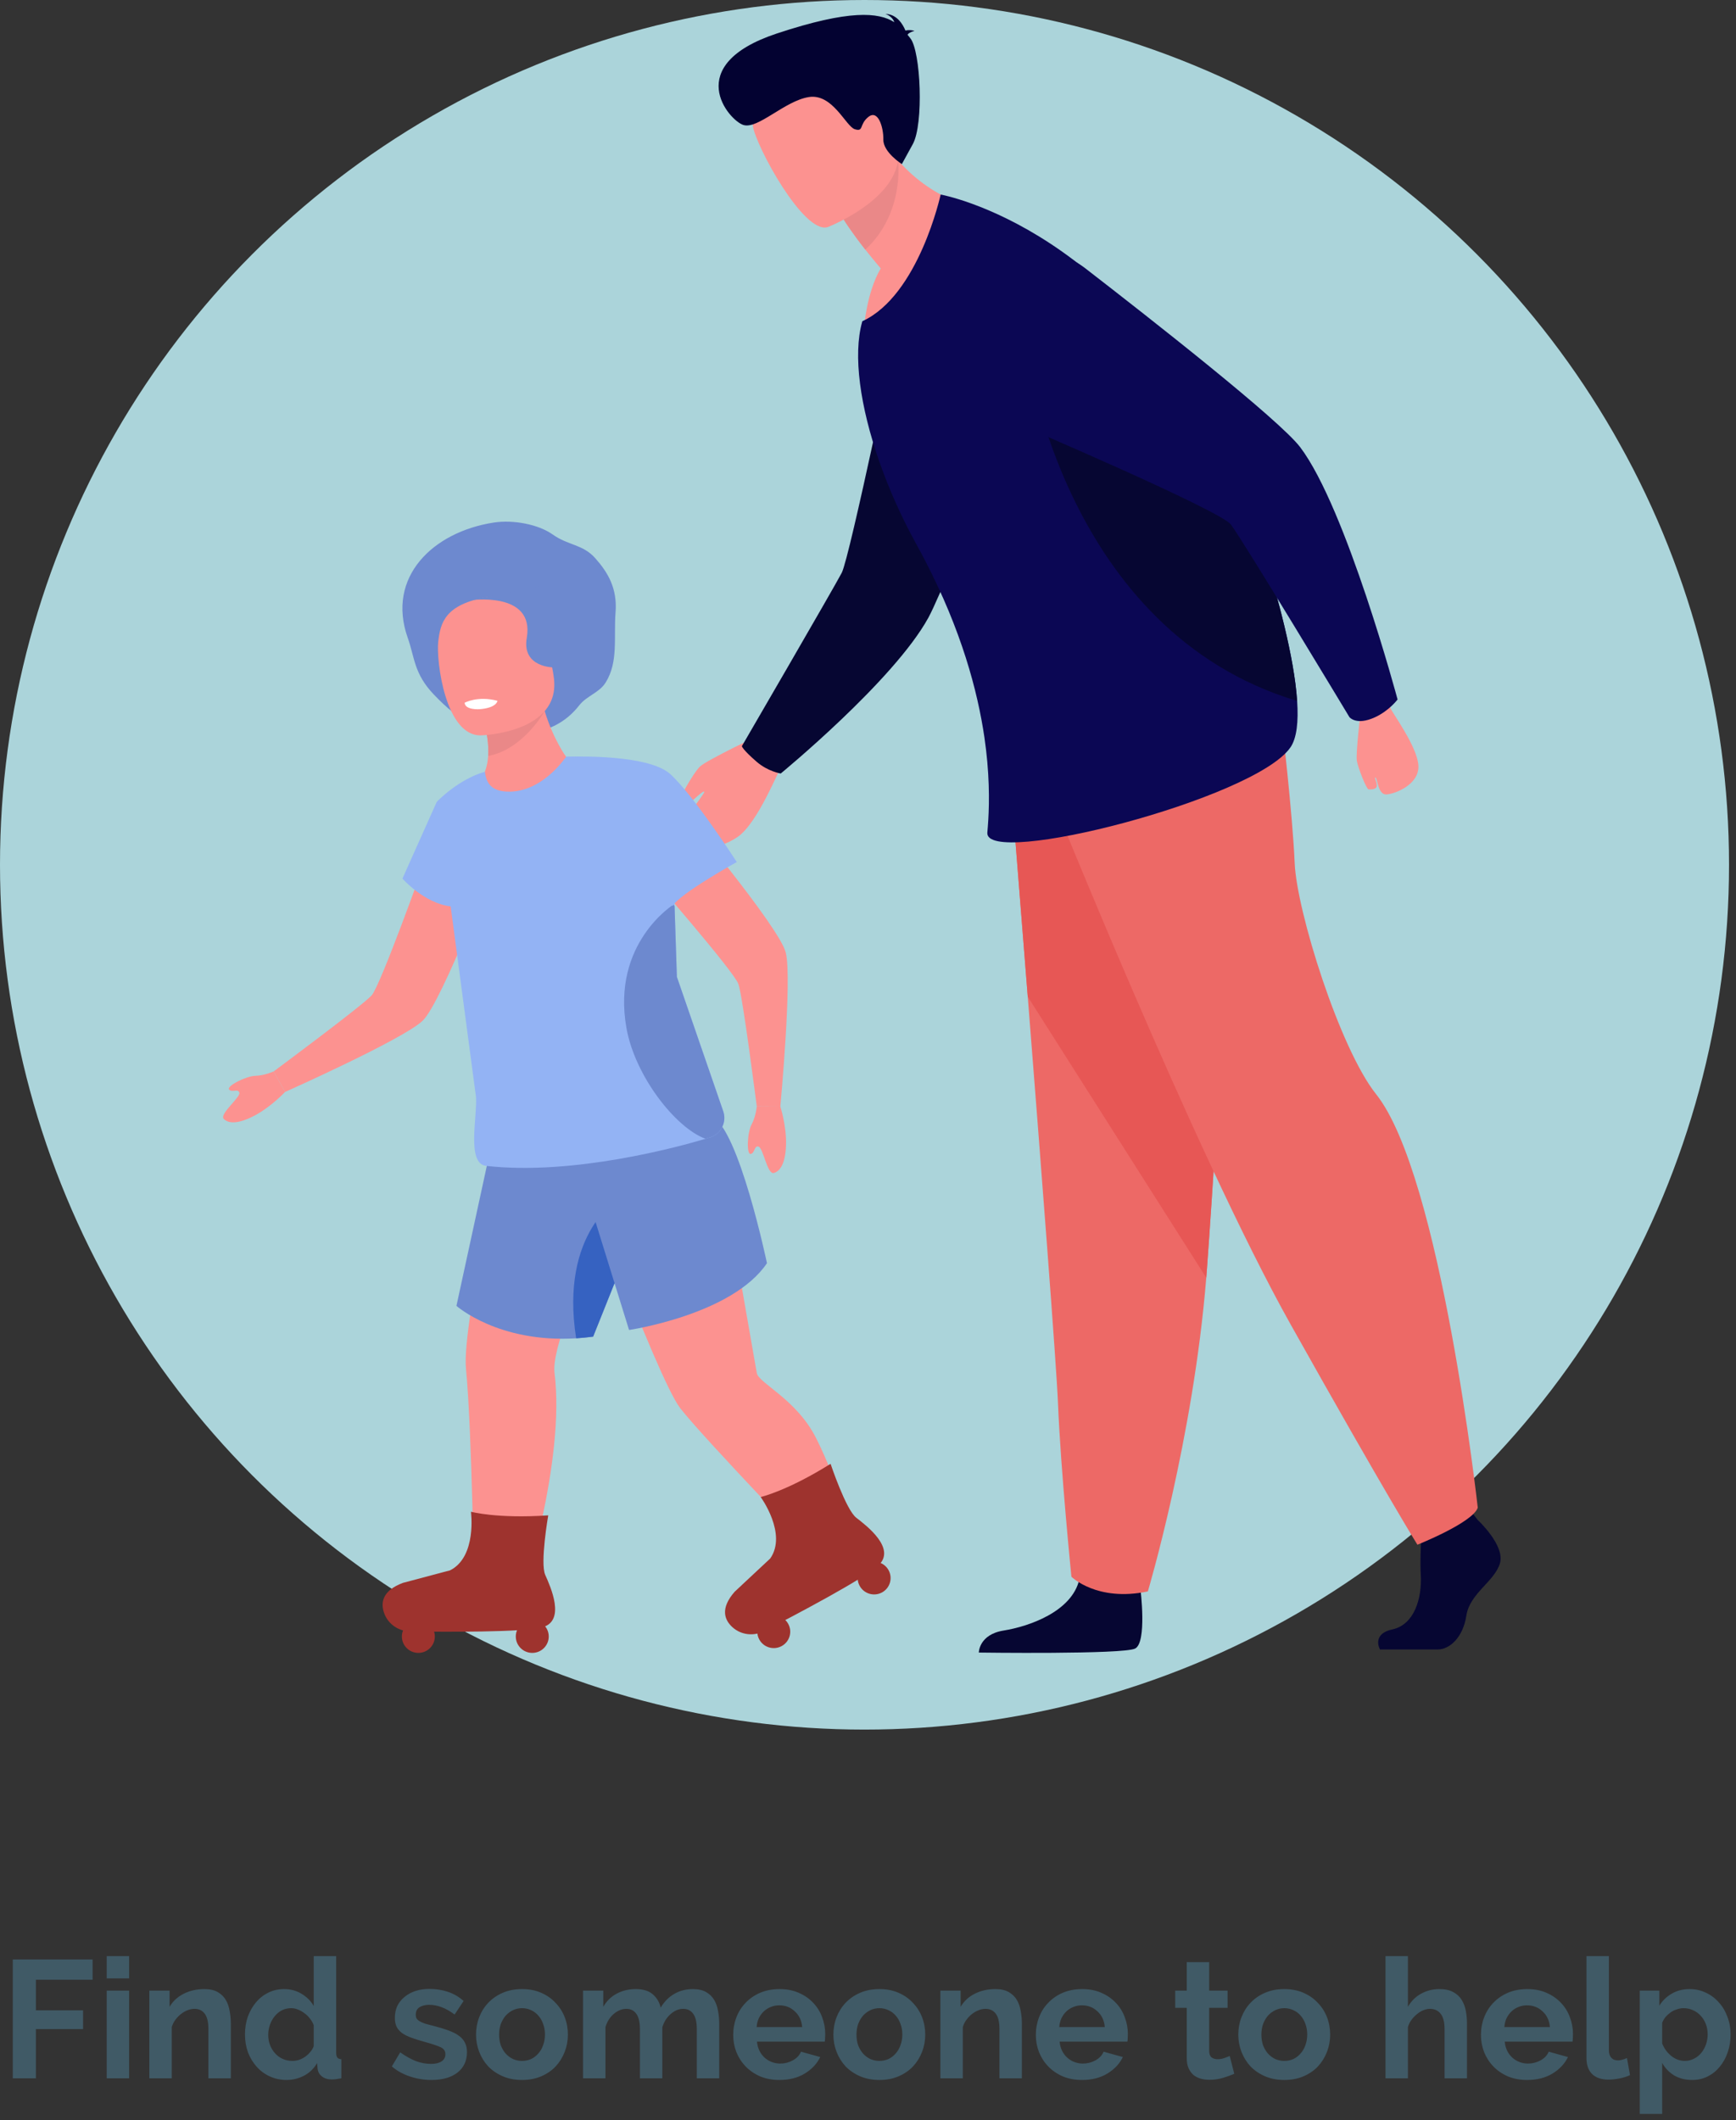 <svg width="249" height="304" viewBox="0 0 249 304" fill="none" xmlns="http://www.w3.org/2000/svg">
<rect x="0" y="0" width="249" height="304" fill="#333333" stroke="none"/>
<path d="M1.835 298V280.96H13.283V283.864H5.147V288.256H11.915V290.944H5.147V298H1.835ZM15.304 298V285.424H18.52V298H15.304ZM15.304 283.672V280.48H18.52V283.672H15.304ZM33.109 298H29.893V290.944C29.893 289.936 29.717 289.2 29.365 288.736C29.013 288.272 28.525 288.04 27.901 288.04C27.581 288.04 27.253 288.104 26.917 288.232C26.581 288.36 26.261 288.544 25.957 288.784C25.669 289.008 25.405 289.28 25.165 289.6C24.925 289.92 24.749 290.272 24.637 290.656V298H21.421V285.424H24.325V287.752C24.789 286.952 25.461 286.328 26.341 285.88C27.221 285.432 28.213 285.208 29.317 285.208C30.101 285.208 30.741 285.352 31.237 285.64C31.733 285.928 32.117 286.304 32.389 286.768C32.661 287.232 32.845 287.76 32.941 288.352C33.053 288.944 33.109 289.544 33.109 290.152V298ZM41.113 298.24C40.249 298.24 39.449 298.072 38.713 297.736C37.977 297.4 37.345 296.936 36.817 296.344C36.289 295.752 35.873 295.064 35.569 294.28C35.281 293.48 35.137 292.624 35.137 291.712C35.137 290.8 35.273 289.952 35.545 289.168C35.833 288.384 36.225 287.696 36.721 287.104C37.217 286.512 37.809 286.048 38.497 285.712C39.185 285.376 39.937 285.208 40.753 285.208C41.681 285.208 42.513 285.432 43.249 285.88C44.001 286.328 44.585 286.912 45.001 287.632V280.48H48.217V294.304C48.217 294.64 48.273 294.88 48.385 295.024C48.497 295.168 48.689 295.248 48.961 295.264V298C48.401 298.112 47.945 298.168 47.593 298.168C47.017 298.168 46.545 298.024 46.177 297.736C45.809 297.448 45.601 297.072 45.553 296.608L45.481 295.816C45.017 296.616 44.385 297.224 43.585 297.64C42.801 298.04 41.977 298.24 41.113 298.24ZM41.953 295.504C42.257 295.504 42.569 295.456 42.889 295.36C43.209 295.248 43.505 295.096 43.777 294.904C44.049 294.712 44.289 294.488 44.497 294.232C44.721 293.976 44.889 293.696 45.001 293.392V290.392C44.873 290.04 44.689 289.72 44.449 289.432C44.225 289.128 43.961 288.872 43.657 288.664C43.369 288.44 43.057 288.264 42.721 288.136C42.401 288.008 42.081 287.944 41.761 287.944C41.281 287.944 40.833 288.048 40.417 288.256C40.017 288.464 39.673 288.752 39.385 289.12C39.097 289.472 38.873 289.88 38.713 290.344C38.553 290.808 38.473 291.288 38.473 291.784C38.473 292.312 38.561 292.8 38.737 293.248C38.913 293.696 39.153 294.088 39.457 294.424C39.761 294.76 40.121 295.024 40.537 295.216C40.969 295.408 41.441 295.504 41.953 295.504ZM61.892 298.24C60.836 298.24 59.804 298.072 58.796 297.736C57.788 297.4 56.924 296.92 56.204 296.296L57.404 294.28C58.172 294.824 58.916 295.24 59.636 295.528C60.372 295.8 61.1 295.936 61.82 295.936C62.46 295.936 62.964 295.816 63.332 295.576C63.7 295.336 63.884 294.992 63.884 294.544C63.884 294.096 63.668 293.768 63.236 293.56C62.804 293.352 62.1 293.112 61.124 292.84C60.308 292.616 59.612 292.4 59.036 292.192C58.46 291.984 57.996 291.752 57.644 291.496C57.292 291.224 57.036 290.92 56.876 290.584C56.716 290.232 56.636 289.816 56.636 289.336C56.636 288.696 56.756 288.12 56.996 287.608C57.252 287.096 57.604 286.664 58.052 286.312C58.5 285.944 59.02 285.664 59.612 285.472C60.22 285.28 60.876 285.184 61.58 285.184C62.524 285.184 63.404 285.32 64.22 285.592C65.052 285.864 65.812 286.304 66.5 286.912L65.204 288.856C64.564 288.376 63.94 288.024 63.332 287.8C62.74 287.576 62.148 287.464 61.556 287.464C61.012 287.464 60.556 287.576 60.188 287.8C59.82 288.024 59.636 288.384 59.636 288.88C59.636 289.104 59.676 289.288 59.756 289.432C59.852 289.576 59.996 289.704 60.188 289.816C60.38 289.928 60.628 290.04 60.932 290.152C61.252 290.248 61.644 290.352 62.108 290.464C62.972 290.688 63.708 290.912 64.316 291.136C64.94 291.36 65.444 291.616 65.828 291.904C66.228 292.192 66.516 292.528 66.692 292.912C66.884 293.28 66.98 293.728 66.98 294.256C66.98 295.488 66.524 296.464 65.612 297.184C64.7 297.888 63.46 298.24 61.892 298.24ZM74.877 298.24C73.853 298.24 72.933 298.064 72.118 297.712C71.302 297.36 70.606 296.888 70.029 296.296C69.469 295.688 69.037 294.992 68.734 294.208C68.43 293.424 68.278 292.6 68.278 291.736C68.278 290.856 68.43 290.024 68.734 289.24C69.037 288.456 69.469 287.768 70.029 287.176C70.606 286.568 71.302 286.088 72.118 285.736C72.933 285.384 73.853 285.208 74.877 285.208C75.901 285.208 76.814 285.384 77.614 285.736C78.43 286.088 79.118 286.568 79.677 287.176C80.254 287.768 80.694 288.456 80.998 289.24C81.302 290.024 81.454 290.856 81.454 291.736C81.454 292.6 81.302 293.424 80.998 294.208C80.694 294.992 80.261 295.688 79.701 296.296C79.141 296.888 78.454 297.36 77.638 297.712C76.822 298.064 75.901 298.24 74.877 298.24ZM71.59 291.736C71.59 292.296 71.669 292.808 71.829 293.272C72.005 293.72 72.237 294.112 72.525 294.448C72.829 294.784 73.181 295.048 73.582 295.24C73.981 295.416 74.413 295.504 74.877 295.504C75.341 295.504 75.773 295.416 76.174 295.24C76.573 295.048 76.918 294.784 77.206 294.448C77.51 294.112 77.742 293.712 77.901 293.248C78.078 292.784 78.165 292.272 78.165 291.712C78.165 291.168 78.078 290.664 77.901 290.2C77.742 289.736 77.51 289.336 77.206 289C76.918 288.664 76.573 288.408 76.174 288.232C75.773 288.04 75.341 287.944 74.877 287.944C74.413 287.944 73.981 288.04 73.582 288.232C73.181 288.424 72.829 288.688 72.525 289.024C72.237 289.36 72.005 289.76 71.829 290.224C71.669 290.688 71.59 291.192 71.59 291.736ZM103.16 298H99.944V290.944C99.944 289.936 99.768 289.2 99.416 288.736C99.08 288.272 98.608 288.04 98 288.04C97.36 288.04 96.76 288.288 96.2 288.784C95.64 289.264 95.24 289.896 95 290.68V298H91.784V290.944C91.784 289.936 91.608 289.2 91.256 288.736C90.92 288.272 90.448 288.04 89.84 288.04C89.216 288.04 88.616 288.28 88.04 288.76C87.48 289.24 87.08 289.872 86.84 290.656V298H83.624V285.424H86.528V287.752C86.992 286.936 87.624 286.312 88.424 285.88C89.24 285.432 90.168 285.208 91.208 285.208C92.264 285.208 93.08 285.464 93.656 285.976C94.232 286.488 94.6 287.12 94.76 287.872C95.272 287.008 95.92 286.352 96.704 285.904C97.488 285.44 98.384 285.208 99.392 285.208C100.16 285.208 100.792 285.352 101.288 285.64C101.784 285.928 102.168 286.304 102.44 286.768C102.712 287.232 102.896 287.76 102.992 288.352C103.104 288.944 103.16 289.544 103.16 290.152V298ZM111.792 298.24C110.784 298.24 109.872 298.072 109.056 297.736C108.24 297.384 107.544 296.912 106.968 296.32C106.392 295.728 105.944 295.04 105.624 294.256C105.32 293.472 105.168 292.648 105.168 291.784C105.168 290.888 105.32 290.048 105.624 289.264C105.928 288.464 106.368 287.768 106.944 287.176C107.52 286.568 108.216 286.088 109.032 285.736C109.864 285.384 110.792 285.208 111.816 285.208C112.84 285.208 113.752 285.384 114.552 285.736C115.368 286.088 116.056 286.56 116.616 287.152C117.192 287.744 117.624 288.432 117.912 289.216C118.216 290 118.368 290.816 118.368 291.664C118.368 291.872 118.36 292.072 118.344 292.264C118.344 292.456 118.328 292.616 118.296 292.744H108.576C108.624 293.24 108.744 293.68 108.936 294.064C109.128 294.448 109.376 294.776 109.68 295.048C109.984 295.32 110.328 295.528 110.712 295.672C111.096 295.816 111.496 295.888 111.912 295.888C112.552 295.888 113.152 295.736 113.712 295.432C114.288 295.112 114.68 294.696 114.888 294.184L117.648 294.952C117.184 295.912 116.44 296.704 115.416 297.328C114.408 297.936 113.2 298.24 111.792 298.24ZM115.056 290.656C114.976 289.712 114.624 288.96 114 288.4C113.392 287.824 112.648 287.536 111.768 287.536C111.336 287.536 110.928 287.616 110.544 287.776C110.176 287.92 109.848 288.128 109.56 288.4C109.272 288.672 109.032 289 108.84 289.384C108.664 289.768 108.56 290.192 108.528 290.656H115.056ZM126.135 298.24C125.111 298.24 124.191 298.064 123.375 297.712C122.559 297.36 121.863 296.888 121.287 296.296C120.727 295.688 120.295 294.992 119.991 294.208C119.687 293.424 119.535 292.6 119.535 291.736C119.535 290.856 119.687 290.024 119.991 289.24C120.295 288.456 120.727 287.768 121.287 287.176C121.863 286.568 122.559 286.088 123.375 285.736C124.191 285.384 125.111 285.208 126.135 285.208C127.159 285.208 128.071 285.384 128.871 285.736C129.687 286.088 130.375 286.568 130.935 287.176C131.511 287.768 131.951 288.456 132.255 289.24C132.559 290.024 132.711 290.856 132.711 291.736C132.711 292.6 132.559 293.424 132.255 294.208C131.951 294.992 131.519 295.688 130.959 296.296C130.399 296.888 129.711 297.36 128.895 297.712C128.079 298.064 127.159 298.24 126.135 298.24ZM122.847 291.736C122.847 292.296 122.927 292.808 123.087 293.272C123.263 293.72 123.495 294.112 123.783 294.448C124.087 294.784 124.439 295.048 124.839 295.24C125.239 295.416 125.671 295.504 126.135 295.504C126.599 295.504 127.031 295.416 127.431 295.24C127.831 295.048 128.175 294.784 128.463 294.448C128.767 294.112 128.999 293.712 129.159 293.248C129.335 292.784 129.423 292.272 129.423 291.712C129.423 291.168 129.335 290.664 129.159 290.2C128.999 289.736 128.767 289.336 128.463 289C128.175 288.664 127.831 288.408 127.431 288.232C127.031 288.04 126.599 287.944 126.135 287.944C125.671 287.944 125.239 288.04 124.839 288.232C124.439 288.424 124.087 288.688 123.783 289.024C123.495 289.36 123.263 289.76 123.087 290.224C122.927 290.688 122.847 291.192 122.847 291.736ZM146.57 298H143.354V290.944C143.354 289.936 143.178 289.2 142.826 288.736C142.474 288.272 141.986 288.04 141.362 288.04C141.042 288.04 140.714 288.104 140.378 288.232C140.042 288.36 139.722 288.544 139.418 288.784C139.13 289.008 138.866 289.28 138.626 289.6C138.386 289.92 138.21 290.272 138.098 290.656V298H134.882V285.424H137.786V287.752C138.25 286.952 138.922 286.328 139.802 285.88C140.682 285.432 141.674 285.208 142.778 285.208C143.562 285.208 144.202 285.352 144.698 285.64C145.194 285.928 145.578 286.304 145.85 286.768C146.122 287.232 146.306 287.76 146.402 288.352C146.514 288.944 146.57 289.544 146.57 290.152V298ZM155.198 298.24C154.19 298.24 153.278 298.072 152.462 297.736C151.646 297.384 150.95 296.912 150.374 296.32C149.798 295.728 149.35 295.04 149.03 294.256C148.726 293.472 148.574 292.648 148.574 291.784C148.574 290.888 148.726 290.048 149.03 289.264C149.334 288.464 149.774 287.768 150.35 287.176C150.926 286.568 151.622 286.088 152.438 285.736C153.27 285.384 154.198 285.208 155.222 285.208C156.246 285.208 157.158 285.384 157.958 285.736C158.774 286.088 159.462 286.56 160.022 287.152C160.598 287.744 161.03 288.432 161.318 289.216C161.622 290 161.774 290.816 161.774 291.664C161.774 291.872 161.766 292.072 161.75 292.264C161.75 292.456 161.734 292.616 161.702 292.744H151.982C152.03 293.24 152.15 293.68 152.342 294.064C152.534 294.448 152.782 294.776 153.086 295.048C153.39 295.32 153.734 295.528 154.118 295.672C154.502 295.816 154.902 295.888 155.318 295.888C155.958 295.888 156.558 295.736 157.118 295.432C157.694 295.112 158.086 294.696 158.294 294.184L161.054 294.952C160.59 295.912 159.846 296.704 158.822 297.328C157.814 297.936 156.606 298.24 155.198 298.24ZM158.462 290.656C158.382 289.712 158.03 288.96 157.406 288.4C156.798 287.824 156.054 287.536 155.174 287.536C154.742 287.536 154.334 287.616 153.95 287.776C153.582 287.92 153.254 288.128 152.966 288.4C152.678 288.672 152.438 289 152.246 289.384C152.07 289.768 151.966 290.192 151.934 290.656H158.462ZM177.035 297.352C176.603 297.544 176.075 297.736 175.451 297.928C174.827 298.12 174.171 298.216 173.483 298.216C173.035 298.216 172.611 298.16 172.211 298.048C171.827 297.936 171.483 297.76 171.179 297.52C170.891 297.264 170.659 296.944 170.483 296.56C170.307 296.16 170.219 295.68 170.219 295.12V287.896H168.563V285.424H170.219V281.344H173.435V285.424H176.075V287.896H173.435V294.04C173.435 294.488 173.547 294.808 173.771 295C174.011 295.176 174.299 295.264 174.635 295.264C174.971 295.264 175.299 295.208 175.619 295.096C175.939 294.984 176.195 294.888 176.387 294.808L177.035 297.352ZM184.213 298.24C183.189 298.24 182.269 298.064 181.453 297.712C180.637 297.36 179.941 296.888 179.365 296.296C178.805 295.688 178.373 294.992 178.069 294.208C177.765 293.424 177.613 292.6 177.613 291.736C177.613 290.856 177.765 290.024 178.069 289.24C178.373 288.456 178.805 287.768 179.365 287.176C179.941 286.568 180.637 286.088 181.453 285.736C182.269 285.384 183.189 285.208 184.213 285.208C185.237 285.208 186.149 285.384 186.949 285.736C187.765 286.088 188.453 286.568 189.013 287.176C189.589 287.768 190.029 288.456 190.333 289.24C190.637 290.024 190.789 290.856 190.789 291.736C190.789 292.6 190.637 293.424 190.333 294.208C190.029 294.992 189.597 295.688 189.037 296.296C188.477 296.888 187.789 297.36 186.973 297.712C186.157 298.064 185.237 298.24 184.213 298.24ZM180.925 291.736C180.925 292.296 181.005 292.808 181.165 293.272C181.341 293.72 181.573 294.112 181.861 294.448C182.165 294.784 182.517 295.048 182.917 295.24C183.317 295.416 183.749 295.504 184.213 295.504C184.677 295.504 185.109 295.416 185.509 295.24C185.909 295.048 186.253 294.784 186.541 294.448C186.845 294.112 187.077 293.712 187.237 293.248C187.413 292.784 187.501 292.272 187.501 291.712C187.501 291.168 187.413 290.664 187.237 290.2C187.077 289.736 186.845 289.336 186.541 289C186.253 288.664 185.909 288.408 185.509 288.232C185.109 288.04 184.677 287.944 184.213 287.944C183.749 287.944 183.317 288.04 182.917 288.232C182.517 288.424 182.165 288.688 181.861 289.024C181.573 289.36 181.341 289.76 181.165 290.224C181.005 290.688 180.925 291.192 180.925 291.736ZM210.414 298H207.198V290.944C207.198 289.952 207.014 289.224 206.646 288.76C206.278 288.28 205.758 288.04 205.086 288.04C204.798 288.04 204.494 288.104 204.174 288.232C203.854 288.36 203.55 288.544 203.262 288.784C202.974 289.008 202.71 289.28 202.47 289.6C202.23 289.92 202.054 290.272 201.942 290.656V298H198.726V280.48H201.942V287.752C202.406 286.936 203.03 286.312 203.814 285.88C204.614 285.432 205.494 285.208 206.454 285.208C207.27 285.208 207.934 285.352 208.446 285.64C208.958 285.912 209.358 286.28 209.646 286.744C209.934 287.208 210.134 287.736 210.246 288.328C210.358 288.92 210.414 289.528 210.414 290.152V298ZM219.042 298.24C218.034 298.24 217.122 298.072 216.306 297.736C215.49 297.384 214.794 296.912 214.218 296.32C213.642 295.728 213.194 295.04 212.874 294.256C212.57 293.472 212.418 292.648 212.418 291.784C212.418 290.888 212.57 290.048 212.874 289.264C213.178 288.464 213.618 287.768 214.194 287.176C214.77 286.568 215.466 286.088 216.282 285.736C217.114 285.384 218.042 285.208 219.066 285.208C220.09 285.208 221.002 285.384 221.802 285.736C222.618 286.088 223.306 286.56 223.866 287.152C224.442 287.744 224.874 288.432 225.162 289.216C225.466 290 225.618 290.816 225.618 291.664C225.618 291.872 225.61 292.072 225.594 292.264C225.594 292.456 225.578 292.616 225.546 292.744H215.826C215.874 293.24 215.994 293.68 216.186 294.064C216.378 294.448 216.626 294.776 216.93 295.048C217.234 295.32 217.578 295.528 217.962 295.672C218.346 295.816 218.746 295.888 219.162 295.888C219.802 295.888 220.402 295.736 220.962 295.432C221.538 295.112 221.93 294.696 222.138 294.184L224.898 294.952C224.434 295.912 223.69 296.704 222.666 297.328C221.658 297.936 220.45 298.24 219.042 298.24ZM222.306 290.656C222.226 289.712 221.874 288.96 221.25 288.4C220.642 287.824 219.898 287.536 219.018 287.536C218.586 287.536 218.178 287.616 217.794 287.776C217.426 287.92 217.098 288.128 216.81 288.4C216.522 288.672 216.282 289 216.09 289.384C215.914 289.768 215.81 290.192 215.778 290.656H222.306ZM227.553 280.48H230.769V293.968C230.769 294.432 230.881 294.792 231.105 295.048C231.329 295.304 231.649 295.432 232.065 295.432C232.257 295.432 232.465 295.4 232.689 295.336C232.929 295.272 233.153 295.192 233.361 295.096L233.793 297.544C233.361 297.752 232.857 297.912 232.281 298.024C231.705 298.136 231.185 298.192 230.721 298.192C229.713 298.192 228.929 297.928 228.369 297.4C227.825 296.856 227.553 296.088 227.553 295.096V280.48ZM242.73 298.24C241.738 298.24 240.874 298.024 240.138 297.592C239.402 297.144 238.826 296.544 238.41 295.792V303.112H235.194V285.424H238.002V287.584C238.466 286.848 239.066 286.272 239.802 285.856C240.538 285.424 241.386 285.208 242.346 285.208C243.194 285.208 243.978 285.384 244.698 285.736C245.418 286.072 246.034 286.536 246.546 287.128C247.074 287.704 247.482 288.392 247.77 289.192C248.074 289.976 248.226 290.808 248.226 291.688C248.226 292.6 248.09 293.456 247.818 294.256C247.546 295.056 247.162 295.752 246.666 296.344C246.186 296.936 245.61 297.4 244.938 297.736C244.266 298.072 243.53 298.24 242.73 298.24ZM241.65 295.504C242.13 295.504 242.57 295.4 242.97 295.192C243.386 294.984 243.738 294.704 244.026 294.352C244.314 294 244.538 293.592 244.698 293.128C244.858 292.664 244.938 292.184 244.938 291.688C244.938 291.16 244.85 290.672 244.674 290.224C244.498 289.76 244.25 289.36 243.93 289.024C243.626 288.688 243.258 288.424 242.826 288.232C242.41 288.04 241.954 287.944 241.458 287.944C241.154 287.944 240.842 288 240.522 288.112C240.202 288.208 239.906 288.352 239.634 288.544C239.362 288.736 239.114 288.96 238.89 289.216C238.682 289.472 238.522 289.752 238.41 290.056V293.008C238.698 293.728 239.138 294.328 239.73 294.808C240.322 295.272 240.962 295.504 241.65 295.504Z" fill="#405A66"/>
<circle cx="124" cy="124" r="124" fill="#ABD4DA"/>
<g clip-path="url(#clip0_59_238)">
<path d="M211.964 217.952C211.964 217.952 215.908 221.587 215.138 224.171C214.369 226.756 210.808 228.479 210.329 231.636C209.849 234.794 207.924 236.517 206.192 236.517H197.936C197.936 236.517 196.663 234.296 199.74 233.626C202.818 232.957 203.98 229.247 203.787 225.801C203.594 222.355 204.076 217.763 204.076 217.763L210.618 216.232L211.964 217.955V217.952Z" fill="#060632"/>
<path d="M163.579 227.866C163.579 227.866 164.542 235.52 162.81 236.382C161.078 237.243 140.396 236.955 140.396 236.955C140.396 236.955 140.396 234.371 143.954 233.797C147.514 233.224 153.766 231.117 154.822 226.429C155.882 221.74 163.576 227.863 163.576 227.863L163.579 227.866Z" fill="#060632"/>
<path d="M144.871 110.971C144.871 110.971 146.039 125.478 147.415 142.914C149.282 166.599 151.527 195.693 151.751 201.204C152.134 210.775 153.676 226.083 153.676 226.083C153.676 226.083 157.33 229.721 164.641 228.187C164.641 228.187 171.156 206.333 173.018 183.209C173.048 182.831 173.075 182.45 173.105 182.066C174.837 158.528 177.529 108.96 177.529 108.96L144.874 110.968L144.871 110.971Z" fill="#ED6966"/>
<path d="M144.871 110.971C144.871 110.971 146.039 125.478 147.415 142.914L173.018 183.212C173.048 182.834 173.075 182.453 173.105 182.069C174.837 158.531 177.529 108.963 177.529 108.963L144.874 110.971H144.871Z" fill="#E75755"/>
<path d="M150.206 112.694C150.206 112.694 171.274 165.227 185.124 189.915C198.977 214.602 203.304 221.491 203.304 221.491C203.304 221.491 211.24 218.333 211.961 216.181C211.961 216.181 206.665 168.52 197.387 156.904C192.145 150.339 185.987 130.637 185.7 123.749C185.41 116.86 183.823 103.224 183.823 103.224L150.203 112.697L150.206 112.694Z" fill="#ED6966"/>
<path d="M108.864 105.424C108.864 105.424 101.429 108.975 100.43 109.885C99.428 110.797 96.96 115.269 97.15 115.605C97.34 115.942 97.711 116.047 98.384 115.584C99.057 115.122 100.949 113.183 101.018 113.543C101.088 113.904 95.973 119.892 96.875 121.158C97.781 122.425 102.91 122.05 105.837 119.979C108.767 117.908 111.691 110.29 112.129 109.876C115.864 106.349 108.864 105.427 108.864 105.427V105.424Z" fill="#FC9290"/>
<path d="M108.529 109.227C106.465 107.441 106.41 106.988 106.41 106.988C106.41 106.988 119.594 84.314 120.734 82.132C121.878 79.95 128.942 45.898 128.942 45.898L153.365 38.853C153.365 38.853 136.162 83.105 133.157 88.574C128.19 97.611 111.984 110.911 111.984 110.911C111.984 110.911 110.149 110.629 108.526 109.224L108.529 109.227Z" fill="#060632"/>
<path d="M140.927 29.992C140.927 29.992 132.33 45.036 123.93 46.999C123.93 46.999 124.28 41.948 126.325 38.49C125.487 37.505 124.753 36.605 124.114 35.794C121.998 33.099 120.994 31.448 120.994 31.448L123.845 23.824L125.779 18.65C126.709 20.327 127.735 21.759 128.803 22.984C134.31 29.281 140.927 29.992 140.927 29.992Z" fill="#FC9290"/>
<path d="M128.803 22.984C128.803 22.984 129.829 30.524 124.114 35.794C121.998 33.099 120.994 31.448 120.994 31.448L123.845 23.824C126.902 22.897 128.803 22.984 128.803 22.984Z" fill="#EA8888"/>
<path d="M118.728 32.562C118.728 32.562 131.57 27.582 128.329 19.673C125.088 11.764 124.563 5.797 116.226 8.642C107.889 11.488 107.542 15.147 107.979 18.049C108.417 20.952 115.303 33.654 118.728 32.562Z" fill="#FC9290"/>
<path d="M185.072 107.192C179.894 114.6 141.156 124.499 141.618 119.372C141.793 117.406 142.028 113.949 141.612 109.257C141.515 108.156 141.377 106.991 141.202 105.763C140.215 99.022 137.879 90.359 132.665 80.328C132.276 79.575 131.869 78.819 131.446 78.05C129.298 74.166 127.469 70.063 126.078 66.047C123.393 58.333 122.309 50.949 123.667 46.126C123.673 46.099 123.676 46.081 123.688 46.06C131.784 42.335 134.922 27.894 134.922 27.894C134.922 27.894 162.544 32.826 178.021 69.451C178.021 69.451 179.505 73.473 181.204 78.93C183.265 85.551 185.643 94.276 186.053 100.505C186.255 103.461 186.008 105.856 185.075 107.192H185.072Z" fill="#0B0754"/>
<path d="M130.173 4.984C130.263 4.806 130.523 4.617 131.163 4.425C131.163 4.425 130.565 4.224 129.868 4.377C129.509 3.501 128.631 2.012 126.986 2C126.986 2 127.928 2.243 128.278 3.183C126.027 1.763 121.851 1.349 111.425 4.803C97.687 9.357 104.552 17.287 106.634 17.923C108.716 18.559 112.548 14.477 115.997 13.919C119.446 13.361 121.311 18.139 122.623 18.535C123.939 18.932 123.191 17.845 124.566 16.756C125.942 15.666 126.733 18.229 126.703 20.027C126.673 21.825 129.355 23.53 129.355 23.53L130.93 20.658C132.505 17.785 132.077 7.361 130.571 5.485C130.438 5.32 130.306 5.152 130.17 4.981L130.173 4.984Z" fill="#030231"/>
<path d="M186.047 100.505C152.716 90.504 147.412 50.973 147.412 50.973C147.412 50.973 166.388 65.402 181.195 78.933C183.256 85.554 185.634 94.279 186.044 100.508L186.047 100.505Z" fill="#060632"/>
<path d="M195.187 101.804C195.187 101.804 194.435 108.078 194.617 109.101C194.798 110.125 195.999 113.171 196.297 113.186C196.596 113.201 197.501 113.24 197.477 112.613C197.453 111.986 197.043 111.4 197.308 111.502C197.571 111.607 197.649 113.973 198.85 113.913C200.051 113.853 203.59 112.523 203.446 109.773C203.301 107.024 199.532 101.987 199.441 101.531C198.678 97.659 195.184 101.804 195.184 101.804H195.187Z" fill="#FC9290"/>
<path d="M197.185 102.861C194.541 104.068 193.558 102.837 193.558 102.837C193.558 102.837 178.153 77.252 176.533 75.193C174.91 73.134 146.476 60.998 146.476 60.998C146.476 60.998 134.904 56.598 134.446 49.617C134.047 43.547 137.511 39.819 141.304 37.571C145.824 34.891 151.543 35.287 155.698 38.496C165.024 45.703 183.515 60.197 186.494 64.126C193.117 72.876 200.458 100.295 200.458 100.295C200.458 100.295 199.264 101.912 197.188 102.861H197.185Z" fill="#0B0754"/>
<path d="M73.022 160.926C73.022 160.926 66.191 189.738 66.837 196.266C67.706 205.061 68.028 228.956 68.028 228.956H74.821C74.821 228.956 81.127 209.524 79.54 196.875C78.683 190.056 95.092 160.088 95.092 160.088L73.022 160.926Z" fill="#FC9290"/>
<path d="M96.703 162.613L89.253 181.222L85.077 191.656C84.238 191.767 83.426 191.845 82.642 191.896C71.468 192.586 65.469 187.243 65.469 187.243L70.478 164.179L96.706 162.613H96.703Z" fill="#6D89CF"/>
<path d="M89.25 181.222L85.074 191.656C84.235 191.767 83.423 191.845 82.639 191.896C80.24 176.582 88.939 171.725 88.939 171.725C88.939 171.725 89.093 176.162 89.25 181.225V181.222Z" fill="#3662C1"/>
<path d="M81.197 162.042C81.197 162.042 94.147 197.539 97.584 201.939C101.018 206.342 118.948 224.97 118.948 224.97L122.427 221.056C122.427 221.056 120.448 212.898 117.041 206.177C114.204 200.585 108.8 198.325 108.55 196.875C106.89 187.348 102.111 160.088 102.111 160.088L81.2 162.039L81.197 162.042Z" fill="#FC9290"/>
<path d="M60.916 123.575C60.916 123.575 54.592 141.272 53.315 142.712C52.039 144.153 39.251 153.629 39.251 153.629L40.898 156.568C40.898 156.568 57.802 149.031 60.608 146.374C63.415 143.718 71.357 122.674 71.357 122.674L60.916 123.575Z" fill="#FC9290"/>
<path d="M39.251 153.626C39.251 153.626 37.929 154.232 36.617 154.259C35.304 154.286 32.465 155.733 32.857 156.219C33.249 156.706 34.206 156.03 34.335 156.7C34.465 157.369 31.448 159.746 32.087 160.425C32.727 161.103 34.118 161.223 36.505 159.965C38.892 158.708 40.895 156.565 40.895 156.565L39.248 153.626H39.251Z" fill="#FC9290"/>
<path d="M82.401 165.47L90.228 190.701C90.228 190.701 105.025 188.525 110.007 181.123C110.007 181.123 105.973 161.841 102.108 160.094C98.242 158.345 82.401 165.473 82.401 165.473V165.47Z" fill="#6D89CF"/>
<path d="M92.901 125.093C92.901 125.093 105.276 139.279 105.91 141.092C106.543 142.905 108.544 158.642 108.544 158.642L111.926 158.663C111.926 158.663 113.646 140.314 112.702 136.577C111.757 132.84 97.249 115.608 97.249 115.608L92.901 125.093Z" fill="#FC9290"/>
<path d="M88.293 87.778C88.547 84.392 87.237 82.123 85.373 80.031C83.583 78.023 81.534 78.239 79.289 76.648C77.177 75.151 73.568 74.508 70.841 74.925C62.111 76.258 55.376 82.73 58.49 91.479C59.48 94.258 59.365 96.588 62.217 99.577C65.774 103.311 69.836 106.124 75.524 105.253C78.541 104.791 81.082 103.695 83.07 101.15C84.154 99.763 85.949 99.34 86.866 97.872C88.716 94.907 88.013 91.479 88.29 87.781L88.293 87.778Z" fill="#6D89CF"/>
<path d="M68.445 112.481L80.177 116.347L81.197 108.507C81.197 108.507 79.41 106.121 78.125 101.96C77.585 100.211 77.135 98.148 76.945 95.816L68.78 101.684C68.78 101.684 69.118 102.468 69.444 103.647C69.797 104.923 70.135 106.667 70.02 108.387C69.92 109.864 69.489 111.328 68.445 112.475V112.481Z" fill="#FC9290"/>
<path d="M103.861 159.845C103.834 159.674 103.791 159.503 103.734 159.335L97.087 140.071L96.755 129.941L96.564 124.166L96.127 110.977C90.542 109.149 85.614 108.465 81.2 108.51C79.806 110.446 76.927 113.423 73.2 113.51C70.4 113.573 69.745 112.22 69.555 110.656C65.687 111.758 62.645 114.975 62.645 114.975L57.724 125.976C57.724 125.976 60.808 129.503 64.64 129.968L68.273 157.291C68.478 160.124 66.888 166.851 69.721 167.172C82.325 168.589 97.476 164.399 101.196 163.288C101.752 163.123 102.053 163.024 102.053 163.024C103.342 162.499 104.069 161.169 103.864 159.845H103.861Z" fill="#93B3F4"/>
<path d="M89.851 147.392C91.073 154.28 96.881 161.706 101.193 163.288C101.748 163.123 102.05 163.024 102.05 163.024C103.339 162.499 104.066 161.169 103.861 159.845C103.833 159.674 103.791 159.503 103.734 159.335L97.087 140.071L96.755 129.941C96.67 129.776 96.625 129.689 96.625 129.689C96.625 129.689 87.693 135.221 89.851 147.392Z" fill="#6D89CF"/>
<path d="M70.02 108.393C75.038 107.489 78.125 101.963 78.125 101.963L69.444 103.65C69.797 104.926 70.135 106.67 70.02 108.39V108.393Z" fill="#EA8888"/>
<path d="M69.073 105.439C69.073 105.439 80.415 105.088 79.45 97.248C78.481 89.408 73.058 85.062 69.972 85.593C63.813 86.653 63.176 89.291 62.859 91.986C62.543 94.682 63.864 105.673 69.076 105.439H69.073Z" fill="#FC9290"/>
<path d="M71.357 100.487C71.357 100.487 71.263 101.498 68.798 101.69C68.798 101.69 66.728 101.852 66.638 100.769C66.638 100.769 68.52 99.724 71.357 100.487Z" fill="white"/>
<path d="M67.226 86.088C67.226 86.088 76.74 84.626 75.557 91.461C74.812 95.768 79.492 95.705 79.492 95.705L80.683 88.802L78.511 83.897L67.223 86.088H67.226Z" fill="#6D89CF"/>
<path d="M108.544 158.645C108.544 158.645 108.423 160.088 107.802 161.238C107.18 162.388 107.05 165.557 107.669 165.458C108.287 165.359 108.167 164.198 108.815 164.414C109.464 164.633 110.062 168.415 110.97 168.193C111.878 167.97 112.669 166.827 112.744 164.14C112.82 161.454 111.929 158.666 111.929 158.666L108.547 158.645H108.544Z" fill="#FC9290"/>
<path d="M81.197 108.51L83.33 111.496L85.403 114.396L96.489 129.911C97.476 128.137 105.68 123.602 105.68 123.602C105.68 123.602 99.464 113.979 96.124 110.98C95.164 110.119 93.526 109.548 91.67 109.173C90.14 108.861 88.469 108.684 86.915 108.585C83.813 108.39 81.197 108.51 81.197 108.51Z" fill="#93B3F4"/>
<path d="M67.543 216.761C67.543 216.761 71.296 217.784 78.635 217.283C78.635 217.283 77.443 224.117 78.206 225.825C78.97 227.533 81.163 232.375 77.826 233.323C75.18 234.077 63.55 233.992 58.834 233.926C57.169 233.902 55.666 232.876 55.105 231.318C54.577 229.853 54.785 228.091 57.79 226.963L64.558 225.165C68.43 223.214 67.549 216.761 67.549 216.761H67.543Z" fill="#9E332E"/>
<path d="M76.345 237.003C77.65 237.003 78.707 235.951 78.707 234.653C78.707 233.355 77.65 232.303 76.345 232.303C75.04 232.303 73.982 233.355 73.982 234.653C73.982 235.951 75.04 237.003 76.345 237.003Z" fill="#9E332E"/>
<path d="M76.344 236.313C77.266 236.313 78.013 235.569 78.013 234.653C78.013 233.736 77.266 232.993 76.344 232.993C75.423 232.993 74.676 233.736 74.676 234.653C74.676 235.569 75.423 236.313 76.344 236.313Z" fill="#9E332E"/>
<path d="M60.005 237.003C61.31 237.003 62.368 235.951 62.368 234.653C62.368 233.355 61.31 232.303 60.005 232.303C58.7 232.303 57.642 233.355 57.642 234.653C57.642 235.951 58.7 237.003 60.005 237.003Z" fill="#9E332E"/>
<path d="M58.333 234.653C58.333 233.734 59.082 232.993 60.002 232.993C60.922 232.993 61.671 233.737 61.671 234.653C61.671 235.568 60.922 236.313 60.002 236.313C59.082 236.313 58.333 235.568 58.333 234.653Z" fill="#9E332E"/>
<path d="M109.111 214.653C109.111 214.653 112.904 213.789 119.132 209.893C119.132 209.893 121.332 216.475 122.816 217.622C124.301 218.769 128.537 221.998 126.048 224.406C124.075 226.314 113.791 231.714 109.603 233.878C108.124 234.641 106.314 234.446 105.077 233.338C103.915 232.297 103.26 230.649 105.369 228.238L110.475 223.469C112.958 219.927 109.111 214.656 109.111 214.656V214.653Z" fill="#9E332E"/>
<path d="M123.299 227.383C122.68 226.239 123.112 224.817 124.262 224.201C125.411 223.589 126.842 224.015 127.46 225.159C128.076 226.302 127.647 227.725 126.498 228.341C125.348 228.953 123.918 228.527 123.299 227.383Z" fill="#9E332E"/>
<path d="M123.909 227.059C123.471 226.251 123.776 225.243 124.591 224.811C125.402 224.375 126.416 224.679 126.851 225.489C127.288 226.296 126.983 227.305 126.169 227.737C125.357 228.172 124.343 227.869 123.909 227.059Z" fill="#9E332E"/>
<path d="M108.903 235.076C108.287 233.932 108.716 232.51 109.865 231.894C111.015 231.279 112.445 231.708 113.064 232.852C113.683 233.995 113.251 235.418 112.101 236.034C110.952 236.649 109.521 236.22 108.903 235.076Z" fill="#9E332E"/>
<path d="M109.512 234.749C109.075 233.941 109.38 232.933 110.194 232.501C111.006 232.065 112.02 232.369 112.454 233.179C112.892 233.986 112.587 234.995 111.772 235.427C110.961 235.862 109.947 235.559 109.509 234.749H109.512Z" fill="#9E332E"/>
</g>
<defs>
<clipPath id="clip0_59_238">
<rect width="183.238" height="235" fill="white" transform="translate(32 2)"/>
</clipPath>
</defs>
</svg>
